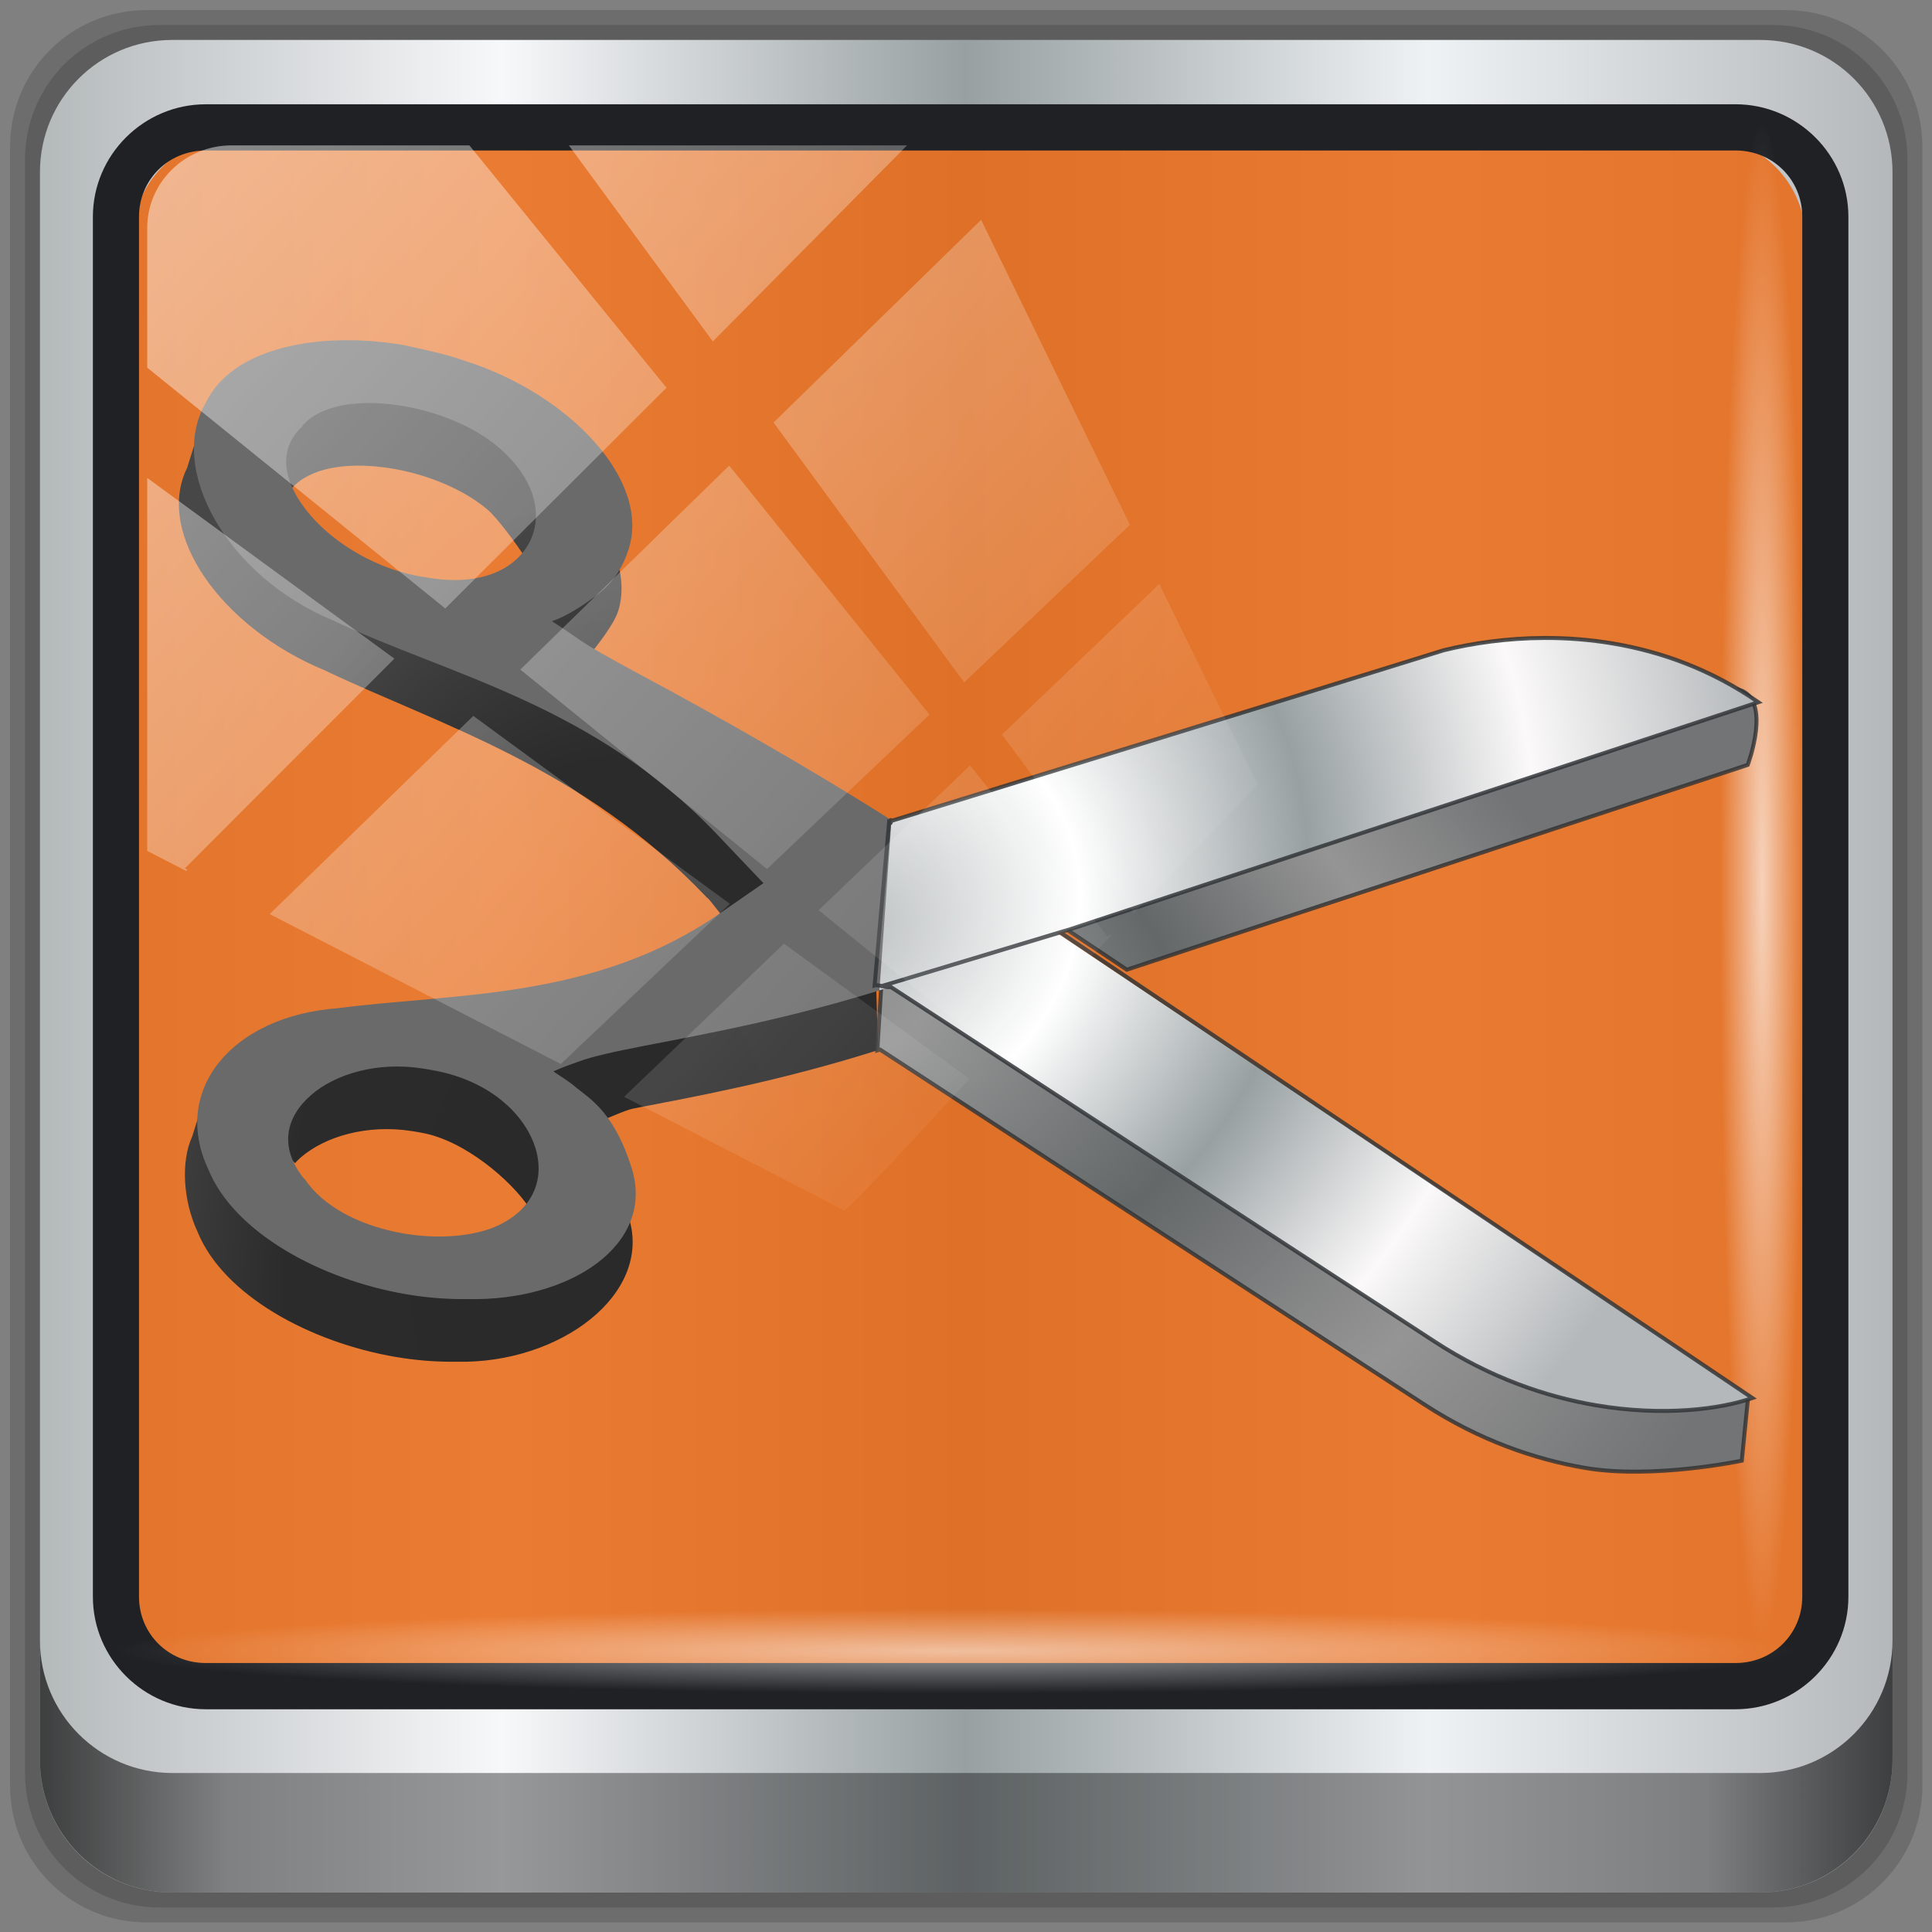 <?xml version="1.0" encoding="UTF-8" standalone="no"?>
<svg
   xmlns:dc="http://purl.org/dc/elements/1.1/"
   xmlns:cc="http://creativecommons.org/ns#"
   xmlns:rdf="http://www.w3.org/1999/02/22-rdf-syntax-ns#"
   xmlns:svg="http://www.w3.org/2000/svg"
   xmlns="http://www.w3.org/2000/svg"
   xmlns:xlink="http://www.w3.org/1999/xlink"
   xmlns:sodipodi="http://sodipodi.sourceforge.net/DTD/sodipodi-0.dtd"
   xmlns:inkscape="http://www.inkscape.org/namespaces/inkscape"
   sodipodi:docname="openclipart.svg"
   inkscape:version="1.0beta2 (2b71d25d45, 2019-12-03)"
   id="svg1072"
   version="1.1"
   viewBox="0 0 96 96"
   height="96"
   width="96">
  <rect x="0" y="0" width="96" height="96" fill="#808080" stroke="none"/>
  <defs
     id="defs1066">
    <linearGradient
       id="linearGradient876">
      <stop
         style="stop-color:#b4b9ba;stop-opacity:1"
         offset="0"
         id="stop866" />
      <stop
         id="stop868"
         offset="0.25"
         style="stop-color:#f7f8fa;stop-opacity:1" />
      <stop
         id="stop870"
         offset="0.5"
         style="stop-color:#98a0a2;stop-opacity:1" />
      <stop
         style="stop-color:#eff2f4;stop-opacity:1"
         offset="0.75"
         id="stop872" />
      <stop
         style="stop-color:#b4b8ba;stop-opacity:1"
         offset="1"
         id="stop874" />
    </linearGradient>
    <linearGradient
       inkscape:collect="always"
       xlink:href="#linearGradient876"
       id="linearGradient4071"
       gradientUnits="userSpaceOnUse"
       gradientTransform="matrix(1.101,0,0,1.101,-4.967,-3.1)"
       x1="6"
       y1="47"
       x2="90"
       y2="47" />
    <linearGradient
       id="linearGradient6139-0">
      <stop
         id="stop6141-2"
         offset="0"
         style="stop-color:#b4b9ba;stop-opacity:1" />
      <stop
         style="stop-color:#ffffff;stop-opacity:1;"
         offset="0.25"
         id="stop6151-0" />
      <stop
         style="stop-color:#98a0a2;stop-opacity:1"
         offset="0.5"
         id="stop6147-1" />
      <stop
         id="stop6149-4"
         offset="0.75"
         style="stop-color:#fbf9f9;stop-opacity:1;" />
      <stop
         id="stop6143-4"
         offset="1"
         style="stop-color:#b4b8ba;stop-opacity:1" />
    </linearGradient>
    <linearGradient
       gradientTransform="matrix(0.995,0,0,0.995,0.149,0.915)"
       inkscape:collect="always"
       xlink:href="#linearGradient3832-0-6-1-1"
       id="linearGradient4129"
       x1="1.5"
       y1="88.172"
       x2="94.5"
       y2="88.172"
       gradientUnits="userSpaceOnUse" />
    <linearGradient
       id="linearGradient3832-0-6-1-1">
      <stop
         style="stop-color:#000000;stop-opacity:1;"
         offset="0"
         id="stop3834-6-3-7-1" />
      <stop
         id="stop3872-2-4"
         offset="0.1"
         style="stop-color:#000000;stop-opacity:0.588;" />
      <stop
         style="stop-color:#000000;stop-opacity:0.588;"
         offset="0.9"
         id="stop3844-6-2-7-6" />
      <stop
         style="stop-color:#000000;stop-opacity:1;"
         offset="1"
         id="stop3836-5-0-2-9" />
    </linearGradient>
    <radialGradient
       inkscape:collect="always"
       xlink:href="#linearGradient3737"
       id="radialGradient7462"
       gradientUnits="userSpaceOnUse"
       gradientTransform="matrix(0.97,0,0,0.049,33.871,80.664)"
       cx="13.948"
       cy="44.893"
       fx="13.948"
       fy="44.893"
       r="43.199" />
    <linearGradient
       id="linearGradient3737">
      <stop
         offset="0"
         style="stop-color:#ffffff;stop-opacity:1"
         id="stop3739" />
      <stop
         offset="1"
         style="stop-color:#ffffff;stop-opacity:0"
         id="stop3741" />
    </linearGradient>
    <radialGradient
       inkscape:collect="always"
       xlink:href="#linearGradient3737"
       id="radialGradient7464"
       gradientUnits="userSpaceOnUse"
       gradientTransform="matrix(0.884,0,0,0.049,32.295,-89.848)"
       cx="13.948"
       cy="44.893"
       fx="13.948"
       fy="44.893"
       r="43.199" />
    <linearGradient
       inkscape:collect="always"
       xlink:href="#linearGradient3737"
       id="linearGradient4767"
       gradientUnits="userSpaceOnUse"
       x1="2.771"
       y1="-28.642"
       x2="50.528"
       y2="14.514" />
    <clipPath
       id="clipPath4156-4-1"
       clipPathUnits="userSpaceOnUse">
      <path
         inkscape:connector-curvature="0"
         id="path4158-0-8"
         d="m 27.046,-55.695 -14.214,13.321 h 0.061 l 15.653,21.771 10.231,-10.546 C 38.562,-32.302 27.468,-54.819 27.046,-55.695 Z M 9.647,-39.383 -5.241,-25.321 15.988,-7.806 26.372,-18.383 Z m 31.491,12.951 -9.741,9.714 8.945,12.458 7.781,-7.555 z m -49.84,4.379 -13.754,12.982 26.283,13.846 0.061,-0.062 -0.123,-0.062 L 13.599,-5.401 -8.702,-22.053 Z m 38.015,7.401 -9.803,9.775 11.579,9.559 7.628,-7.401 -8.669,-11.009 z m 20.187,5.674 -7.383,7.216 6.188,8.542 5.82,-6.137 z m -32.195,6.322 -9.557,9.498 13.662,7.185 7.934,-7.678 z m 23.312,2.374 -7.107,6.938 8.363,6.907 5.361,-5.674 -0.061,-0.092 -0.092,0.123 -6.464,-8.203 z m -8.73,8.542 -7.505,7.339 10.354,5.458 c 1.397,-1.321 5.675,-6.123 5.851,-6.322 z"
         style="opacity:0.6;fill:#ffffff;fill-opacity:1;stroke:none" />
    </clipPath>
    <radialGradient
       gradientUnits="userSpaceOnUse"
       gradientTransform="matrix(1.313,0.687,-0.347,0.664,73.508,58.889)"
       r="39.468"
       fy="243.748"
       fx="35.637"
       cy="243.748"
       cx="35.637"
       id="radialGradient864"
       xlink:href="#linearGradient6139-0"
       inkscape:collect="always" />
    <radialGradient
       gradientUnits="userSpaceOnUse"
       gradientTransform="matrix(1.313,0.687,-0.347,0.664,70.928,-143.739)"
       r="39.468"
       fy="243.748"
       fx="35.637"
       cy="243.748"
       cx="35.637"
       id="radialGradient864-3"
       xlink:href="#linearGradient6139-0"
       inkscape:collect="always" />
    <radialGradient
       r="39.468"
       fy="243.748"
       fx="35.637"
       cy="243.748"
       cx="35.637"
       gradientTransform="matrix(1.313,0.687,-0.347,0.664,70.928,-143.739)"
       gradientUnits="userSpaceOnUse"
       id="radialGradient1028"
       xlink:href="#linearGradient6139-0"
       inkscape:collect="always" />
    <radialGradient
       gradientUnits="userSpaceOnUse"
       gradientTransform="matrix(0.231,-2.143,1.373,0.148,-310.476,245.46)"
       r="17.546"
       fy="238.458"
       fx="18.646"
       cy="238.458"
       cx="18.646"
       id="radialGradient1049"
       xlink:href="#linearGradient1043"
       inkscape:collect="always" />
    <linearGradient
       id="linearGradient1043"
       inkscape:collect="always">
      <stop
         id="stop1039"
         offset="0"
         style="stop-color:#2a2a2a;stop-opacity:1" />
      <stop
         style="stop-color:#2b2b2b;stop-opacity:0.996"
         offset="0.64"
         id="stop1047" />
      <stop
         id="stop1041"
         offset="1"
         style="stop-color:#474747;stop-opacity:0.996" />
    </linearGradient>
    <radialGradient
       r="39.468"
       fy="243.748"
       fx="35.637"
       cy="243.748"
       cx="35.637"
       gradientTransform="matrix(1.313,0.687,-0.347,0.664,71.077,-143.324)"
       gradientUnits="userSpaceOnUse"
       id="radialGradient1035"
       xlink:href="#linearGradient6139-0"
       inkscape:collect="always" />
    <radialGradient
       gradientUnits="userSpaceOnUse"
       gradientTransform="matrix(1.068,1.513,-1.767,1.247,231.658,-210.795)"
       r="22.057"
       fy="139.608"
       fx="54.234"
       cy="139.608"
       cx="54.234"
       id="radialGradient929"
       xlink:href="#linearGradient6139-0"
       inkscape:collect="always" />
  </defs>
  <sodipodi:namedview
     inkscape:document-rotation="0"
     inkscape:snap-global="false"
     inkscape:window-maximized="1"
     inkscape:window-y="28"
     inkscape:window-x="0"
     inkscape:window-height="1016"
     inkscape:window-width="1920"
     inkscape:lockguides="true"
     units="px"
     inkscape:showpageshadow="false"
     showgrid="false"
     inkscape:current-layer="g2771"
     inkscape:document-units="px"
     inkscape:cy="49.29026"
     inkscape:cx="-56.858193"
     inkscape:zoom="3.8170672"
     inkscape:pageshadow="2"
     inkscape:pageopacity="0.0"
     borderopacity="1.0"
     bordercolor="#666666"
     pagecolor="#ffffff"
     id="base">
    <sodipodi:guide
       inkscape:locked="true"
       id="guide1621"
       orientation="0,96"
       position="0,0" />
    <sodipodi:guide
       inkscape:locked="true"
       id="guide1623"
       orientation="-96,0"
       position="96,0" />
    <sodipodi:guide
       inkscape:locked="true"
       id="guide1625"
       orientation="0,-96"
       position="96,96" />
    <sodipodi:guide
       inkscape:locked="true"
       id="guide1627"
       orientation="96,0"
       position="0,96" />
  </sodipodi:namedview>
  <g
     transform="translate(0,-1026.52)"
     id="layer1"
     inkscape:groupmode="layer"
     inkscape:label="Livello 1">
    <g
       id="g2771"
       style="display:inline"
       transform="translate(-0.149,1026.105)">
      <g
         id="g2750"
         transform="translate(5.715,-109.061)" />
      <g
         transform="matrix(0.995,0,0,0.995,0.501,0.005)"
         id="g895">
        <path
           style="display:inline;opacity:0.15;fill:#000000;fill-opacity:1;fill-rule:nonzero;stroke:none;stroke-width:0.995"
           d="M 88.828,0.915 H 6.97 c -3.779,0 -6.821,3.042 -6.821,6.821 V 89.594 c 0,3.779 3.042,6.821 6.821,6.821 H 88.828 c 3.779,0 6.821,-3.042 6.821,-6.821 V 7.736 c 0,-3.779 -3.042,-6.821 -6.821,-6.821 z"
           id="path3288"
           inkscape:connector-curvature="0" />
        <path
           inkscape:connector-curvature="0"
           id="path4085"
           d="M 88.188,1.661 H 7.61 c -3.72,0 -6.715,2.995 -6.715,6.715 V 88.954 c 0,3.72 2.995,6.715 6.715,6.715 H 88.188 c 3.72,0 6.715,-2.995 6.715,-6.715 V 8.376 c 0,-3.72 -2.995,-6.715 -6.715,-6.715 z"
           style="display:inline;opacity:0.15;fill:#000000;fill-opacity:1;fill-rule:nonzero;stroke:none;stroke-width:0.995" />
        <path
           style="display:inline;fill:url(#linearGradient4071);fill-opacity:1;fill-rule:nonzero;stroke:none;stroke-width:0.995"
           d="M 87.549,2.407 H 8.249 c -3.661,0 -6.608,2.947 -6.608,6.608 V 88.315 c 0,3.661 2.947,6.608 6.608,6.608 H 87.549 c 3.661,0 6.608,-2.947 6.608,-6.608 V 9.015 c 0,-3.661 -2.947,-6.608 -6.608,-6.608 z"
           id="rect4251-1"
           inkscape:connector-curvature="0" />
        <path
           style="display:inline;opacity:0.875;fill:#e96a16;fill-opacity:0.996;fill-rule:nonzero;stroke:none;stroke-width:1.03"
           d="m 11.332,7.269 c -2.842,0 -5.097,2.303 -5.097,5.203 v 21.561 7.284 40.162 c 1.092,1.695 2.953,2.829 5.097,2.829 h 4.078 65.247 4.078 c 2.144,0 4.006,-1.134 5.097,-2.829 V 41.317 34.033 12.472 c 0,-2.901 -2.256,-5.203 -5.097,-5.203 z"
           id="path3400-6"
           inkscape:connector-curvature="0"
           sodipodi:nodetypes="sscccsccscccsss" />
        <path
           inkscape:connector-curvature="0"
           id="path4989"
           d="m 9.923,5.62 c -3.1,0 -5.638,2.526 -5.638,5.617 v 68.917 c 0,3.09 2.538,5.617 5.638,5.617 H 86.315 c 3.1,0 5.638,-2.526 5.638,-5.617 V 11.236 c 0,-3.09 -2.538,-5.617 -5.638,-5.617 z m 0,2.307 H 86.315 c 1.878,0 3.335,1.472 3.335,3.309 v 68.917 c 0,1.837 -1.456,3.309 -3.335,3.309 H 9.923 c -1.878,0 -3.335,-1.472 -3.335,-3.309 V 11.236 c 0,-1.837 1.456,-3.309 3.335,-3.309 z"
           style="color:#000000;font-style:normal;font-variant:normal;font-weight:normal;font-stretch:normal;font-size:medium;line-height:normal;font-family:Sans;-inkscape-font-specification:Sans;text-indent:0;text-align:start;text-decoration:none;text-decoration-line:none;letter-spacing:normal;word-spacing:normal;text-transform:none;writing-mode:lr-tb;direction:ltr;baseline-shift:baseline;text-anchor:start;display:inline;overflow:visible;visibility:visible;fill:#1f2124;fill-opacity:1;stroke:none;stroke-width:2.363;marker:none;enable-background:accumulate" />
        <path
           inkscape:connector-curvature="0"
           style="display:inline;opacity:0.658;fill:url(#linearGradient4129);fill-opacity:1;fill-rule:nonzero;stroke:none;stroke-width:0.995"
           d="m 1.641,82.333 v 5.969 c 0,3.661 2.961,6.622 6.622,6.622 H 87.535 c 3.661,0 6.622,-2.961 6.622,-6.622 v -5.969 c 0,3.661 -2.961,6.622 -6.622,6.622 H 8.263 c -3.661,0 -6.622,-2.961 -6.622,-6.622 z"
           id="path4118" />
        <rect
           style="opacity:0.55;fill:url(#radialGradient7462);fill-opacity:1;stroke:none;stroke-width:0.995"
           id="rect4131"
           width="83.811"
           height="4.228"
           x="5.496"
           y="80.747"
           rx="0"
           ry="4.228" />
        <rect
           ry="4.228"
           rx="0"
           y="-89.765"
           x="6.446"
           height="4.228"
           width="76.35"
           id="rect4141"
           style="opacity:0.669;fill:url(#radialGradient7464);fill-opacity:1;stroke:none;stroke-width:0.995"
           transform="rotate(90)" />
        <g
           transform="matrix(0.995,0,0,0.995,-0.403,1.59)"
           style="display:inline"
           id="g1058">
          <g
             transform="translate(8.837,-179.676)"
             style="display:inline;fill:#ccff42;stroke:none"
             id="g1016">
            <path
               sodipodi:nodetypes="cccccccccccccccccccccccccccccccccccccccccccccccccccccccccccccccccccccccccccccc"
               inkscape:connector-curvature="0"
               id="path1006"
               d="m 10.341,198.378 c -0.895,-0.034 -1.666,0.318 -2.568,0.338 -0.619,0.013 -1.212,0.077 -1.789,0.166 -0.039,0.038 -0.085,0.069 -0.121,0.109 v 0.039 c -1.18,1.068 -1,2.548 0.002,3.959 0.916,-1.02 2.706,-1.289 4.629,-1.039 0.142,0.018 0.283,0.04 0.426,0.064 1.791,0.304 3.585,1.053 4.768,2.062 0.507,0.433 1.49,1.795 1.787,2.246 0.127,-0.152 1.048,-0.906 1.143,-1.078 0.651,-1.181 -0.942,-3.075 -2.279,-4.543 -0.732,-0.367 -1.284,-1.444 -2.082,-1.699 -1.005,-0.359 -2.516,-0.355 -3.521,-0.584 -0.134,-0.023 -0.265,-0.036 -0.393,-0.041 z m -9.199,1.875 -0.539,1.723 c -1.617,3.283 1.698,8.003 6.891,10.154 5.761,2.748 12.933,4.829 19.166,11.377 l 0.039,0.041 c 0.059,-0.041 1.187,1.528 1.246,1.486 l 2.119,-2.322 -3.404,-3.205 c -4.241,-4.456 -8.91,-6.833 -13.281,-8.77 -0.379,-0.006 -0.773,-0.032 -1.195,-0.104 l -0.057,-0.01 c -0.106,-0.014 -0.213,-0.031 -0.318,-0.049 -2.134,-0.362 -4.176,-1.548 -5.455,-2.979 -2.68,-1.378 -4.377,-5.287 -5.211,-7.344 z m 20.781,5.689 c -0.399,0.805 -0.916,1.292 -1.373,1.627 -0.592,0.433 -1.408,0.995 -2.176,1.244 0.042,0.027 0.247,1.133 0.578,1.373 0.422,0.307 1.101,0.702 1.883,1.139 0.313,-0.393 1.196,-1.488 1.406,-2.17 0.317,-1.029 0.169,-2.129 -0.318,-3.213 z m 13.242,21.293 c -4.928,1.554 -9.215,2.322 -12.137,2.889 -1.496,0.289 -2.654,0.544 -3.316,0.797 -0.444,0.159 -0.744,0.259 -1.262,0.49 0.042,0.027 0.034,0.615 0.232,0.791 0.198,0.176 0.693,0.572 1.045,0.879 0.416,0.364 0.923,1.032 1.332,1.762 0.448,-0.098 1.423,-0.613 1.969,-0.719 2.945,-0.571 7.276,-1.347 12.254,-2.926 z m -21.604,4.416 c -2.07,0.208 -4.084,0.345 -5.955,0.592 -0.346,0.026 -0.681,0.069 -1.008,0.123 -0.107,0.079 -0.219,0.155 -0.316,0.24 -1.248,1.093 -1.622,2.585 -0.355,4.176 l 0.057,0.049 c 0.01,0.015 0.023,0.028 0.033,0.043 0.086,-0.09 0.168,-0.182 0.266,-0.268 1.248,-1.093 3.384,-1.694 5.604,-1.344 0.099,0.016 0.199,0.032 0.287,0.047 0.064,0.011 0.123,0.021 0.17,0.031 2.183,0.371 4.555,2.433 5.424,3.766 0.82,-0.968 0.877,-2.963 0.342,-4.135 -0.606,-1.326 -2.684,-2.711 -4.547,-3.32 z m -12.32,2.662 -0.381,1.217 c -0.586,1.275 -0.45,3.258 0.268,4.787 1.289,3.182 5.65,5.551 9.949,6.281 1.018,0.173 2.033,0.253 3.059,0.24 5.186,0.113 9.833,-3.399 8.641,-7.221 -0.097,-0.311 0.319,-0.168 0.213,-0.431 -0.925,1.641 -3.949,3.081 -6.53,3.49 -0.194,0.146 -0.412,0.281 -0.654,0.404 -1.195,0.607 -3.051,-0.064 -4.857,-0.371 -0.134,-0.023 -0.268,-0.051 -0.4,-0.078 -1.853,-0.388 -3.517,-0.403 -4.445,-1.65 -2.31,-1.146 -3.439,-3.402 -4.213,-5.312 -0.046,-0.098 -0.609,-1.258 -0.648,-1.355 z"
               style="opacity:1;fill:url(#radialGradient1049);fill-opacity:1;stroke:none;stroke-width:0.2;stroke-miterlimit:4;stroke-dasharray:none;stroke-opacity:0.819" />
          </g>
          <path
             style="fill:url(#radialGradient1035);fill-opacity:1;stroke:#323537;stroke-width:0.2;stroke-miterlimit:4;stroke-dasharray:none;stroke-opacity:0.819"
             d="m 87.344,33.436 -34.744,11.371 4.006,2.678 31.162,-10.279 c 0,0 1.233,-3.261 -0.424,-3.77 z M 44.325,47.563 44.083,51.534 c 0.046,-0.014 0.089,-0.026 0.135,-0.041 9.053,5.913 20.817,13.577 27.318,17.814 2.768,1.804 5.568,2.759 8.082,3.186 3.392,0.576 7.852,-0.365 7.852,-0.365 l 0.314,-3.152 c 0,0 -7.172,-0.314 -8.166,-0.482 -2.514,-0.427 -5.314,-1.382 -8.082,-3.186 -6.476,-4.22 -18.172,-11.84 -27.211,-17.744 z"
             id="path851"
             inkscape:connector-curvature="0"
             sodipodi:nodetypes="ccccccccccccccc" />
          <path
             sodipodi:nodetypes="cccccccccccccccccccccccccccccccccccccscccccccccccccccc"
             style="fill:#6a6a6a;fill-opacity:1;stroke-width:0.038"
             inkscape:connector-curvature="0"
             d="m 88.302,34.061 -35.167,11.602 34.868,23.321 c -1.587,0.556 -4.46,0.94 -7.852,0.364 C 77.637,68.921 74.837,67.965 72.069,66.162 65.568,61.925 53.804,54.261 44.751,48.347 c -5.02,1.6 -9.386,2.381 -12.351,2.956 -1.496,0.289 -2.653,0.544 -3.316,0.797 -0.444,0.159 -0.745,0.259 -1.263,0.49 0.042,0.027 0.833,0.539 1.031,0.714 0.198,0.176 0.504,0.383 0.856,0.689 0.701,0.614 1.459,1.572 2.047,3.457 1.192,3.822 -3.062,6.681 -8.247,6.568 -1.026,0.012 -2.041,-0.069 -3.059,-0.242 -4.3,-0.73 -8.661,-3.099 -9.95,-6.282 -1.866,-3.978 1.204,-7.675 6.479,-8.073 5.834,-0.77 12.987,-0.398 19.27,-4.812 l 2.118,-1.467 -2.336,-2.457 C 29.798,34.139 22.518,32.699 16.757,29.951 11.417,27.738 8.44,22.334 10.379,19.035 c 1.294,-2.758 5.661,-3.625 9.941,-2.899 1.005,0.229 2.087,0.44 3.092,0.8 5.18,1.654 9.268,5.939 8.202,9.399 -0.404,1.308 -1.101,1.981 -1.693,2.414 -0.592,0.433 -1.407,0.994 -2.175,1.243 0.042,0.027 0.838,0.542 1.169,0.782 0.662,0.481 1.814,1.121 3.308,1.922 3.906,2.093 8.41,4.647 12.606,7.309 9.23,-2.848 18.469,-5.688 27.68,-8.554 2.347,-0.574 5.36,-0.872 8.519,-0.335 2.416,0.41 4.918,1.308 7.273,2.943 z M 25.176,60.261 c 1.926,-0.978 2.287,-2.721 1.556,-4.322 -0.732,-1.601 -2.507,-2.991 -5.019,-3.418 -0.047,-0.01 -0.105,-0.02 -0.17,-0.031 -0.089,-0.015 -0.189,-0.031 -0.288,-0.046 -2.22,-0.35 -4.355,0.249 -5.603,1.342 -1.248,1.093 -1.621,2.586 -0.354,4.177 l 0.057,0.048 c 0.902,1.332 2.635,2.236 4.564,2.64 0.133,0.028 0.266,0.053 0.4,0.076 1.807,0.307 3.663,0.141 4.858,-0.466 m 1.41,-34.159 c 0.745,-1.351 0.385,-3.213 -1.529,-4.846 -1.183,-1.009 -2.976,-1.757 -4.767,-2.061 -0.142,-0.024 -0.285,-0.046 -0.426,-0.064 -1.924,-0.25 -3.716,0.019 -4.631,1.04 l -1.14e-4,0.039 c -1.32,1.194 -0.945,2.906 0.387,4.457 1.271,1.48 3.37,2.716 5.559,3.088 0.105,0.018 0.211,0.034 0.317,0.048 l 0.057,0.01 c 2.517,0.427 4.29,-0.363 5.033,-1.711"
             id="path980" />
          <path
             sodipodi:nodetypes="ccccccccccccccc"
             inkscape:connector-curvature="0"
             id="path1037"
             d="m 87.344,33.436 -34.744,11.371 4.006,2.678 31.162,-10.279 c 0,0 1.233,-3.261 -0.424,-3.77 z M 44.325,47.563 44.083,51.534 c 0.046,-0.014 0.089,-0.026 0.135,-0.041 9.053,5.913 20.817,13.577 27.318,17.814 2.768,1.804 5.568,2.759 8.082,3.186 3.392,0.576 7.852,-0.365 7.852,-0.365 l 0.314,-3.152 c 0,0 -7.172,-0.314 -8.166,-0.482 -2.514,-0.427 -5.314,-1.382 -8.082,-3.186 -6.476,-4.22 -18.172,-11.84 -27.211,-17.744 z"
             style="fill:#2d2d2d;fill-opacity:0.491;stroke:none;stroke-width:0.2;stroke-miterlimit:4;stroke-dasharray:none;stroke-opacity:0.819" />
          <path
             sodipodi:nodetypes="ccccccccccccc"
             inkscape:connector-curvature="0"
             id="path881"
             d="m 77.563,30.835 c -1.86,0.007 -3.586,0.259 -5.053,0.617 -9.211,2.866 -18.452,5.705 -27.682,8.553 -0.211,-0.134 0.177,0.1 -0.035,-0.033 l -0.605,8.545 c 0.189,-0.058 0.372,-0.109 0.562,-0.17 9.053,5.913 20.817,13.577 27.318,17.814 2.768,1.804 5.568,2.759 8.082,3.186 3.392,0.576 6.265,0.192 7.852,-0.363 L 53.134,45.663 88.302,34.06 C 85.946,32.425 83.444,31.527 81.028,31.117 79.844,30.915 78.68,30.831 77.563,30.835 Z"
             style="opacity:1;fill:url(#radialGradient929);fill-opacity:1;stroke:none;stroke-width:0.038" />
          <path
             style="opacity:1;fill:none;fill-opacity:1;stroke:#323537;stroke-width:0.2;stroke-miterlimit:4;stroke-dasharray:none;stroke-opacity:0.835"
             d="m 77.563,30.835 c -1.86,0.007 -3.586,0.259 -5.053,0.617 -9.211,2.866 -18.452,5.705 -27.682,8.553 -0.211,-0.134 0.056,0.221 -0.156,0.088 l -0.726,8.182 c 0.189,-0.058 0.614,0.133 0.805,0.072 9.053,5.913 20.817,13.577 27.318,17.814 2.768,1.804 5.568,2.759 8.082,3.186 3.392,0.576 6.265,0.192 7.852,-0.363 L 53.266,45.612 44.235,48.327 53.77,45.453 88.302,34.06 C 85.946,32.425 83.444,31.527 81.028,31.117 79.844,30.915 78.68,30.831 77.563,30.835 Z"
             id="path931"
             inkscape:connector-curvature="0"
             sodipodi:nodetypes="ccccccccccccccc" />
        </g>
        <rect
           transform="matrix(1.064,0,0,1.042,4.871,38.932)"
           style="opacity:0.47;fill:url(#linearGradient4767);fill-opacity:1;stroke:none"
           id="rect4146"
           width="75.966"
           height="69.024"
           x="2"
           y="-30"
           rx="3.957"
           ry="3.957"
           clip-path="url(#clipPath4156-4-1)" />
      </g>
    </g>
  </g>
</svg>
